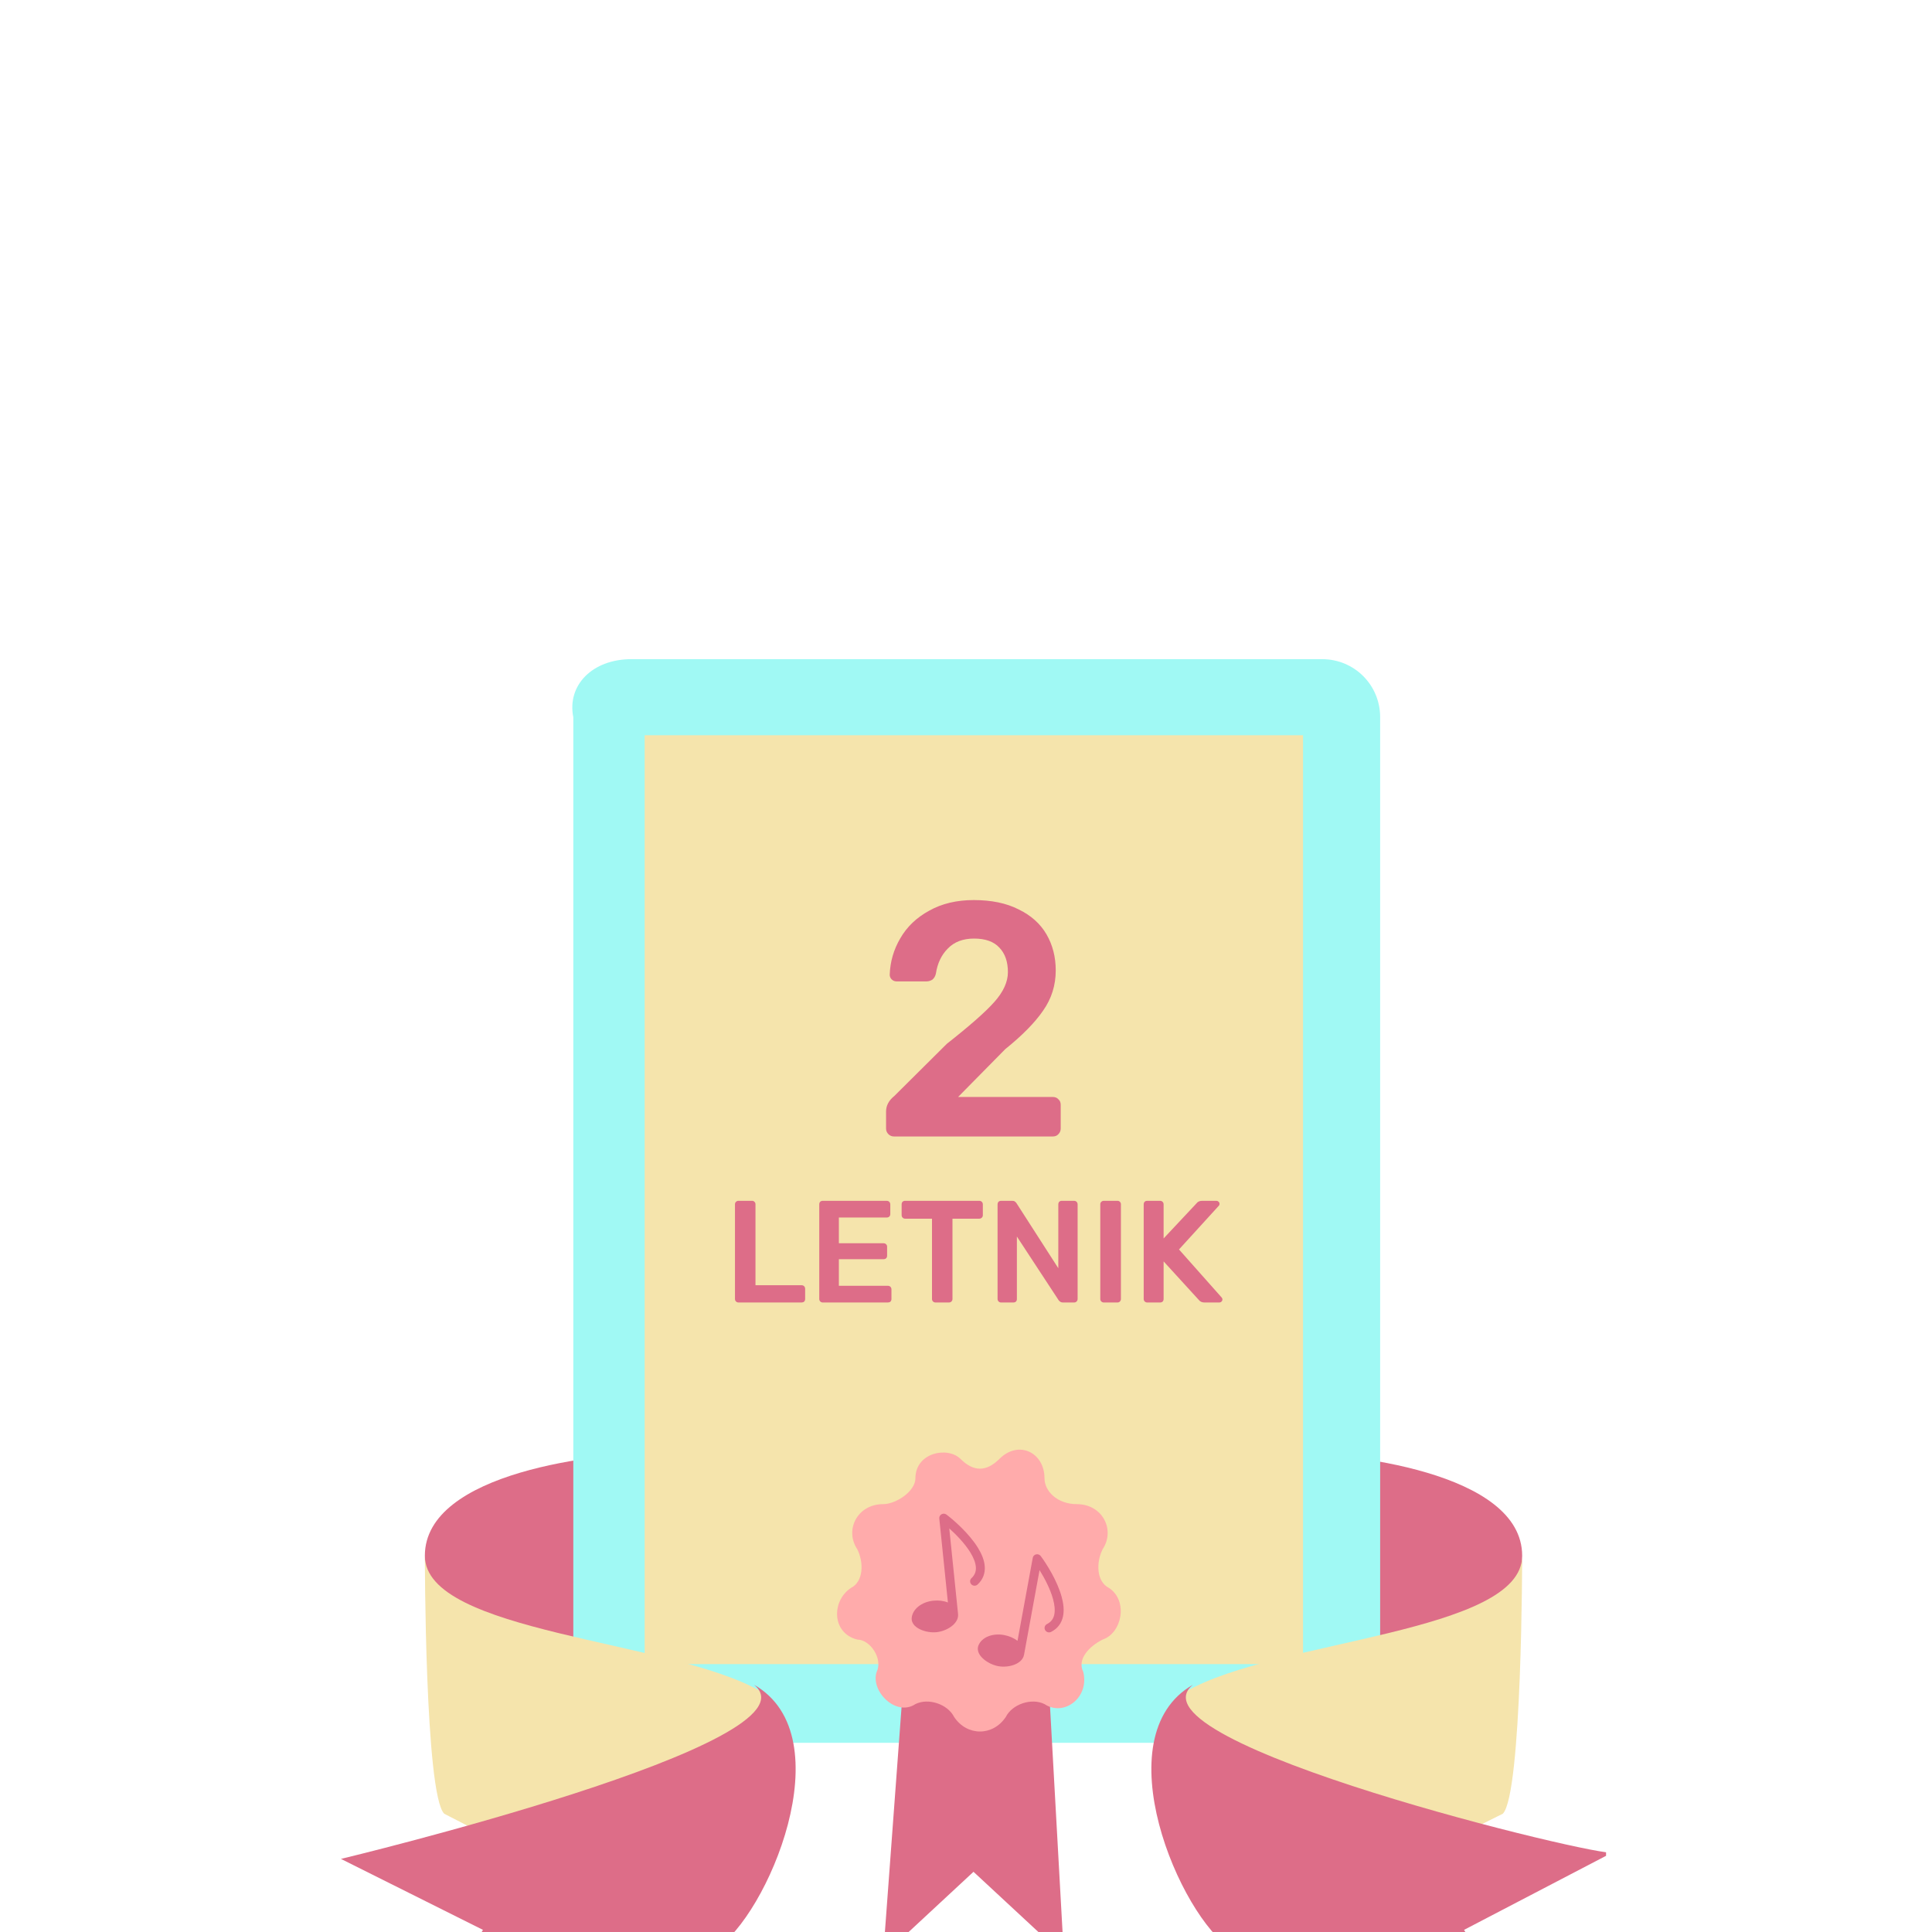 <svg width="85" height="85" viewBox="0 0 85 85" fill="none" xmlns="http://www.w3.org/2000/svg">
<g clip-path="url(#clip0_1316_3583)">
<g clip-path="url(#clip1_1316_3583)" filter="url(#filter0_d_1316_3583)">
<path d="M48.794 48.906C39.706 48.906 32.039 48.906 29.199 48.906C26.359 48.906 18.692 49.757 18.692 53.446C18.692 54.581 19.544 61.676 19.544 61.676L34.879 60.257L48.794 48.906Z" fill="#DD6D88"/>
<path d="M36.867 48.906C45.954 48.906 53.622 48.906 56.461 48.906C59.301 48.906 66.969 49.757 66.969 53.446C66.969 54.581 66.117 61.676 66.117 61.676L50.498 60.257L36.867 48.906Z" fill="#DD6D88"/>
<path d="M58.165 61.676H27.779C26.359 61.676 25.223 60.541 25.223 59.122V16.554C24.939 15.135 26.075 14 27.779 14H58.165C59.585 14 60.721 15.135 60.721 16.554V58.838C60.721 60.541 59.585 61.676 58.165 61.676Z" fill="#A0F9F4"/>
<path d="M57.328 58.213L57.328 17.348L28.362 17.348L28.362 58.213L57.328 58.213Z" fill="#F5E4AC"/>
<path d="M66.969 53.446C66.969 56.852 56.177 57.135 52.202 59.406C52.202 59.406 51.066 64.23 52.769 67.635C54.473 71.041 53.053 70.473 54.757 70.189C56.461 69.622 64.981 65.365 66.117 64.797C66.969 63.946 66.969 53.446 66.969 53.446Z" fill="#F5E4AC"/>
<path d="M52.485 59.122C48.51 61.392 51.917 69.338 54.189 70.757C56.461 72.176 68.388 76.716 68.388 76.716L64.413 69.906L70.944 66.5C70.66 66.784 49.362 61.676 52.485 59.122Z" fill="#DD6D88"/>
<path d="M18.692 53.446C18.692 56.852 29.483 57.135 33.459 59.406C33.459 59.406 34.595 64.23 32.891 67.635C31.187 71.041 32.607 70.473 30.903 70.189C29.199 69.906 20.68 65.365 19.544 64.797C18.692 63.946 18.692 53.446 18.692 53.446Z" fill="#F5E4AC"/>
<path d="M33.175 59.122C37.151 61.392 33.743 69.338 31.471 70.757C29.199 72.176 17.272 76.716 17.272 76.716L21.248 69.906L15 66.784C15 66.784 36.298 61.676 33.175 59.122Z" fill="#DD6D88"/>
<path d="M39.99 55.716L38.855 71.041L42.83 67.351L46.806 71.041L45.954 55.716H39.99Z" fill="#DD6D88"/>
<path d="M43.966 49.189C44.818 48.338 45.954 48.905 45.954 50.041C45.954 50.608 46.522 51.176 47.374 51.176C48.51 51.176 49.078 52.311 48.51 53.162C48.226 53.73 48.226 54.581 48.794 54.865C49.646 55.432 49.362 56.851 48.51 57.135C47.942 57.419 47.374 57.986 47.658 58.554C47.942 59.689 46.806 60.541 45.954 59.973C45.386 59.689 44.534 59.973 44.25 60.541C43.682 61.392 42.546 61.392 41.978 60.541C41.694 59.973 40.842 59.689 40.274 59.973C39.422 60.541 38.286 59.405 38.57 58.554C38.854 57.986 38.286 57.135 37.718 57.135C36.583 56.851 36.583 55.432 37.434 54.865C38.002 54.581 38.002 53.73 37.718 53.162C37.15 52.311 37.718 51.176 38.854 51.176C39.422 51.176 40.274 50.608 40.274 50.041C40.274 48.905 41.694 48.622 42.262 49.189C42.83 49.757 43.398 49.757 43.966 49.189Z" fill="#FFABAB"/>
<path d="M39.334 35C39.236 35 39.153 34.966 39.085 34.898C39.017 34.83 38.983 34.747 38.983 34.649V33.904C38.983 33.641 39.105 33.413 39.348 33.218L41.656 30.924C42.659 30.135 43.356 29.522 43.745 29.084C44.145 28.636 44.344 28.197 44.344 27.769C44.344 27.311 44.218 26.951 43.965 26.688C43.721 26.425 43.351 26.293 42.854 26.293C42.367 26.293 41.983 26.439 41.7 26.732C41.418 27.014 41.242 27.384 41.174 27.842C41.145 27.959 41.091 28.046 41.014 28.105C40.936 28.153 40.848 28.178 40.751 28.178H39.45C39.363 28.178 39.29 28.148 39.231 28.09C39.173 28.032 39.144 27.963 39.144 27.886C39.163 27.311 39.319 26.775 39.611 26.279C39.903 25.772 40.327 25.368 40.882 25.066C41.437 24.755 42.09 24.599 42.84 24.599C43.619 24.599 44.276 24.735 44.812 25.008C45.357 25.271 45.766 25.636 46.039 26.103C46.312 26.571 46.448 27.102 46.448 27.696C46.448 28.348 46.263 28.937 45.893 29.463C45.532 29.989 44.977 30.554 44.227 31.158L42.153 33.262H46.316C46.424 33.262 46.506 33.296 46.565 33.364C46.633 33.422 46.667 33.505 46.667 33.612V34.649C46.667 34.747 46.633 34.83 46.565 34.898C46.506 34.966 46.424 35 46.316 35H39.334Z" fill="#DD6D88"/>
<path d="M32.49 42.304C32.447 42.304 32.411 42.289 32.381 42.26C32.351 42.23 32.336 42.194 32.336 42.151V37.984C32.336 37.937 32.351 37.901 32.381 37.875C32.411 37.845 32.447 37.831 32.49 37.831H33.084C33.131 37.831 33.167 37.845 33.193 37.875C33.223 37.901 33.238 37.937 33.238 37.984V41.544H35.264C35.31 41.544 35.349 41.559 35.379 41.589C35.408 41.618 35.423 41.657 35.423 41.704V42.151C35.423 42.198 35.408 42.236 35.379 42.266C35.349 42.292 35.31 42.304 35.264 42.304H32.49Z" fill="#DD6D88"/>
<path d="M36.197 42.304C36.155 42.304 36.118 42.289 36.089 42.26C36.059 42.23 36.044 42.194 36.044 42.151V37.99C36.044 37.943 36.057 37.905 36.082 37.875C36.112 37.845 36.15 37.831 36.197 37.831H39.009C39.056 37.831 39.095 37.845 39.124 37.875C39.154 37.905 39.169 37.943 39.169 37.99V38.412C39.169 38.459 39.154 38.497 39.124 38.527C39.095 38.553 39.056 38.566 39.009 38.566H36.907V39.697H38.869C38.916 39.697 38.954 39.712 38.984 39.742C39.014 39.767 39.029 39.803 39.029 39.85V40.246C39.029 40.293 39.014 40.332 38.984 40.361C38.954 40.387 38.916 40.4 38.869 40.4H36.907V41.569H39.061C39.107 41.569 39.146 41.584 39.176 41.614C39.205 41.644 39.22 41.682 39.22 41.729V42.151C39.22 42.198 39.205 42.236 39.176 42.266C39.146 42.292 39.107 42.304 39.061 42.304H36.197Z" fill="#DD6D88"/>
<path d="M41.157 42.304C41.115 42.304 41.078 42.289 41.049 42.26C41.019 42.23 41.004 42.194 41.004 42.151V38.617H39.822C39.779 38.617 39.743 38.602 39.713 38.572C39.683 38.542 39.668 38.506 39.668 38.463V37.99C39.668 37.943 39.681 37.905 39.706 37.875C39.736 37.845 39.775 37.831 39.822 37.831H43.081C43.128 37.831 43.166 37.845 43.196 37.875C43.226 37.905 43.241 37.943 43.241 37.99V38.463C43.241 38.506 43.226 38.542 43.196 38.572C43.166 38.602 43.128 38.617 43.081 38.617H41.905V42.151C41.905 42.194 41.89 42.23 41.86 42.26C41.831 42.289 41.792 42.304 41.745 42.304H41.157Z" fill="#DD6D88"/>
<path d="M44.043 42.304C44 42.304 43.964 42.289 43.934 42.26C43.904 42.23 43.889 42.194 43.889 42.151V37.99C43.889 37.943 43.902 37.905 43.928 37.875C43.958 37.845 43.996 37.831 44.043 37.831H44.535C44.586 37.831 44.624 37.841 44.65 37.862C44.676 37.88 44.699 37.903 44.72 37.933L46.561 40.796V37.99C46.561 37.943 46.574 37.905 46.599 37.875C46.629 37.845 46.667 37.831 46.714 37.831H47.251C47.298 37.831 47.337 37.845 47.366 37.875C47.396 37.905 47.411 37.943 47.411 37.99V42.145C47.411 42.191 47.396 42.23 47.366 42.26C47.337 42.289 47.3 42.304 47.258 42.304H46.759C46.687 42.304 46.625 42.27 46.574 42.202L44.739 39.403V42.151C44.739 42.198 44.725 42.236 44.695 42.266C44.665 42.292 44.627 42.304 44.58 42.304H44.043Z" fill="#DD6D88"/>
<path d="M48.562 42.304C48.519 42.304 48.483 42.289 48.453 42.26C48.423 42.23 48.408 42.194 48.408 42.151V37.984C48.408 37.937 48.423 37.901 48.453 37.875C48.483 37.845 48.519 37.831 48.562 37.831H49.163C49.209 37.831 49.246 37.845 49.271 37.875C49.301 37.901 49.316 37.937 49.316 37.984V42.151C49.316 42.194 49.301 42.23 49.271 42.26C49.246 42.289 49.209 42.304 49.163 42.304H48.562Z" fill="#DD6D88"/>
<path d="M50.472 42.304C50.429 42.304 50.393 42.289 50.363 42.26C50.333 42.23 50.318 42.194 50.318 42.151V37.99C50.318 37.943 50.331 37.905 50.357 37.875C50.386 37.845 50.425 37.831 50.472 37.831H51.034C51.081 37.831 51.119 37.845 51.149 37.875C51.179 37.905 51.194 37.943 51.194 37.99V39.486L52.638 37.946C52.694 37.869 52.777 37.831 52.888 37.831H53.52C53.554 37.831 53.584 37.843 53.61 37.869C53.64 37.894 53.654 37.926 53.654 37.965C53.654 37.995 53.646 38.02 53.629 38.041L51.871 39.971L53.75 42.087C53.772 42.113 53.782 42.14 53.782 42.17C53.782 42.209 53.767 42.24 53.738 42.266C53.712 42.292 53.682 42.304 53.648 42.304H52.99C52.883 42.304 52.8 42.266 52.74 42.189L51.194 40.496V42.151C51.194 42.198 51.179 42.236 51.149 42.266C51.119 42.292 51.081 42.304 51.034 42.304H50.472Z" fill="#DD6D88"/>
<path fill-rule="evenodd" clip-rule="evenodd" d="M41.425 51.62C41.493 51.582 41.578 51.588 41.64 51.635C41.978 51.891 42.641 52.473 43.026 53.097C43.184 53.355 43.306 53.636 43.325 53.915C43.346 54.203 43.257 54.482 43.012 54.711C42.934 54.785 42.809 54.782 42.735 54.705C42.66 54.627 42.663 54.505 42.742 54.431C42.895 54.288 42.947 54.126 42.934 53.943C42.92 53.751 42.833 53.531 42.69 53.299C42.448 52.907 42.077 52.524 41.764 52.244L42.151 56.012C42.176 56.256 42.004 56.451 41.837 56.57C41.66 56.697 41.426 56.787 41.202 56.81C40.977 56.833 40.718 56.789 40.515 56.7C40.413 56.656 40.313 56.595 40.237 56.516C40.16 56.435 40.099 56.322 40.111 56.186C40.144 55.793 40.551 55.476 41.06 55.424C41.293 55.4 41.518 55.428 41.704 55.503L41.325 51.809C41.317 51.732 41.356 51.657 41.425 51.62Z" fill="#DD6D88"/>
<path fill-rule="evenodd" clip-rule="evenodd" d="M45.585 53.385C45.662 53.367 45.741 53.397 45.788 53.46C46.041 53.8 46.514 54.544 46.708 55.252C46.788 55.543 46.826 55.847 46.767 56.12C46.706 56.402 46.543 56.645 46.243 56.797C46.147 56.846 46.029 56.808 45.979 56.713C45.929 56.618 45.966 56.501 46.063 56.452C46.249 56.358 46.345 56.217 46.383 56.038C46.424 55.849 46.401 55.614 46.329 55.351C46.207 54.907 45.958 54.435 45.736 54.079L45.053 57.804C45.008 58.045 44.788 58.184 44.594 58.252C44.389 58.324 44.14 58.345 43.918 58.304C43.696 58.264 43.46 58.149 43.289 58.007C43.203 57.936 43.124 57.849 43.074 57.752C43.023 57.653 42.996 57.527 43.045 57.4C43.187 57.032 43.667 56.842 44.17 56.934C44.4 56.976 44.608 57.067 44.766 57.19L45.437 53.538C45.45 53.462 45.509 53.402 45.585 53.385Z" fill="#DD6D88"/>
</g>
</g>
<defs>
<filter id="filter0_d_1316_3583" x="-26" y="-12" width="137.66" height="145" filterUnits="userSpaceOnUse" color-interpolation-filters="sRGB">
<feFlood flood-opacity="0" result="BackgroundImageFix"/>
<feColorMatrix in="SourceAlpha" type="matrix" values="0 0 0 0 0 0 0 0 0 0 0 0 0 0 0 0 0 0 127 0" result="hardAlpha"/>
<feOffset dy="15"/>
<feGaussianBlur stdDeviation="20.5"/>
<feColorMatrix type="matrix" values="0 0 0 0 0.627 0 0 0 0 0.976 0 0 0 0 0.956 0 0 0 0.45 0"/>
<feBlend mode="normal" in2="BackgroundImageFix" result="effect1_dropShadow_1316_3583"/>
<feBlend mode="normal" in="SourceGraphic" in2="effect1_dropShadow_1316_3583" result="shape"/>
</filter>
<clipPath id="clip0_1316_3583">
<rect width="85" height="85" rx="20" fill="white"/>
</clipPath>
<clipPath id="clip1_1316_3583">
<rect width="55.66" height="63" fill="white" transform="translate(15 14)"/>
</clipPath>
</defs>
</svg>

